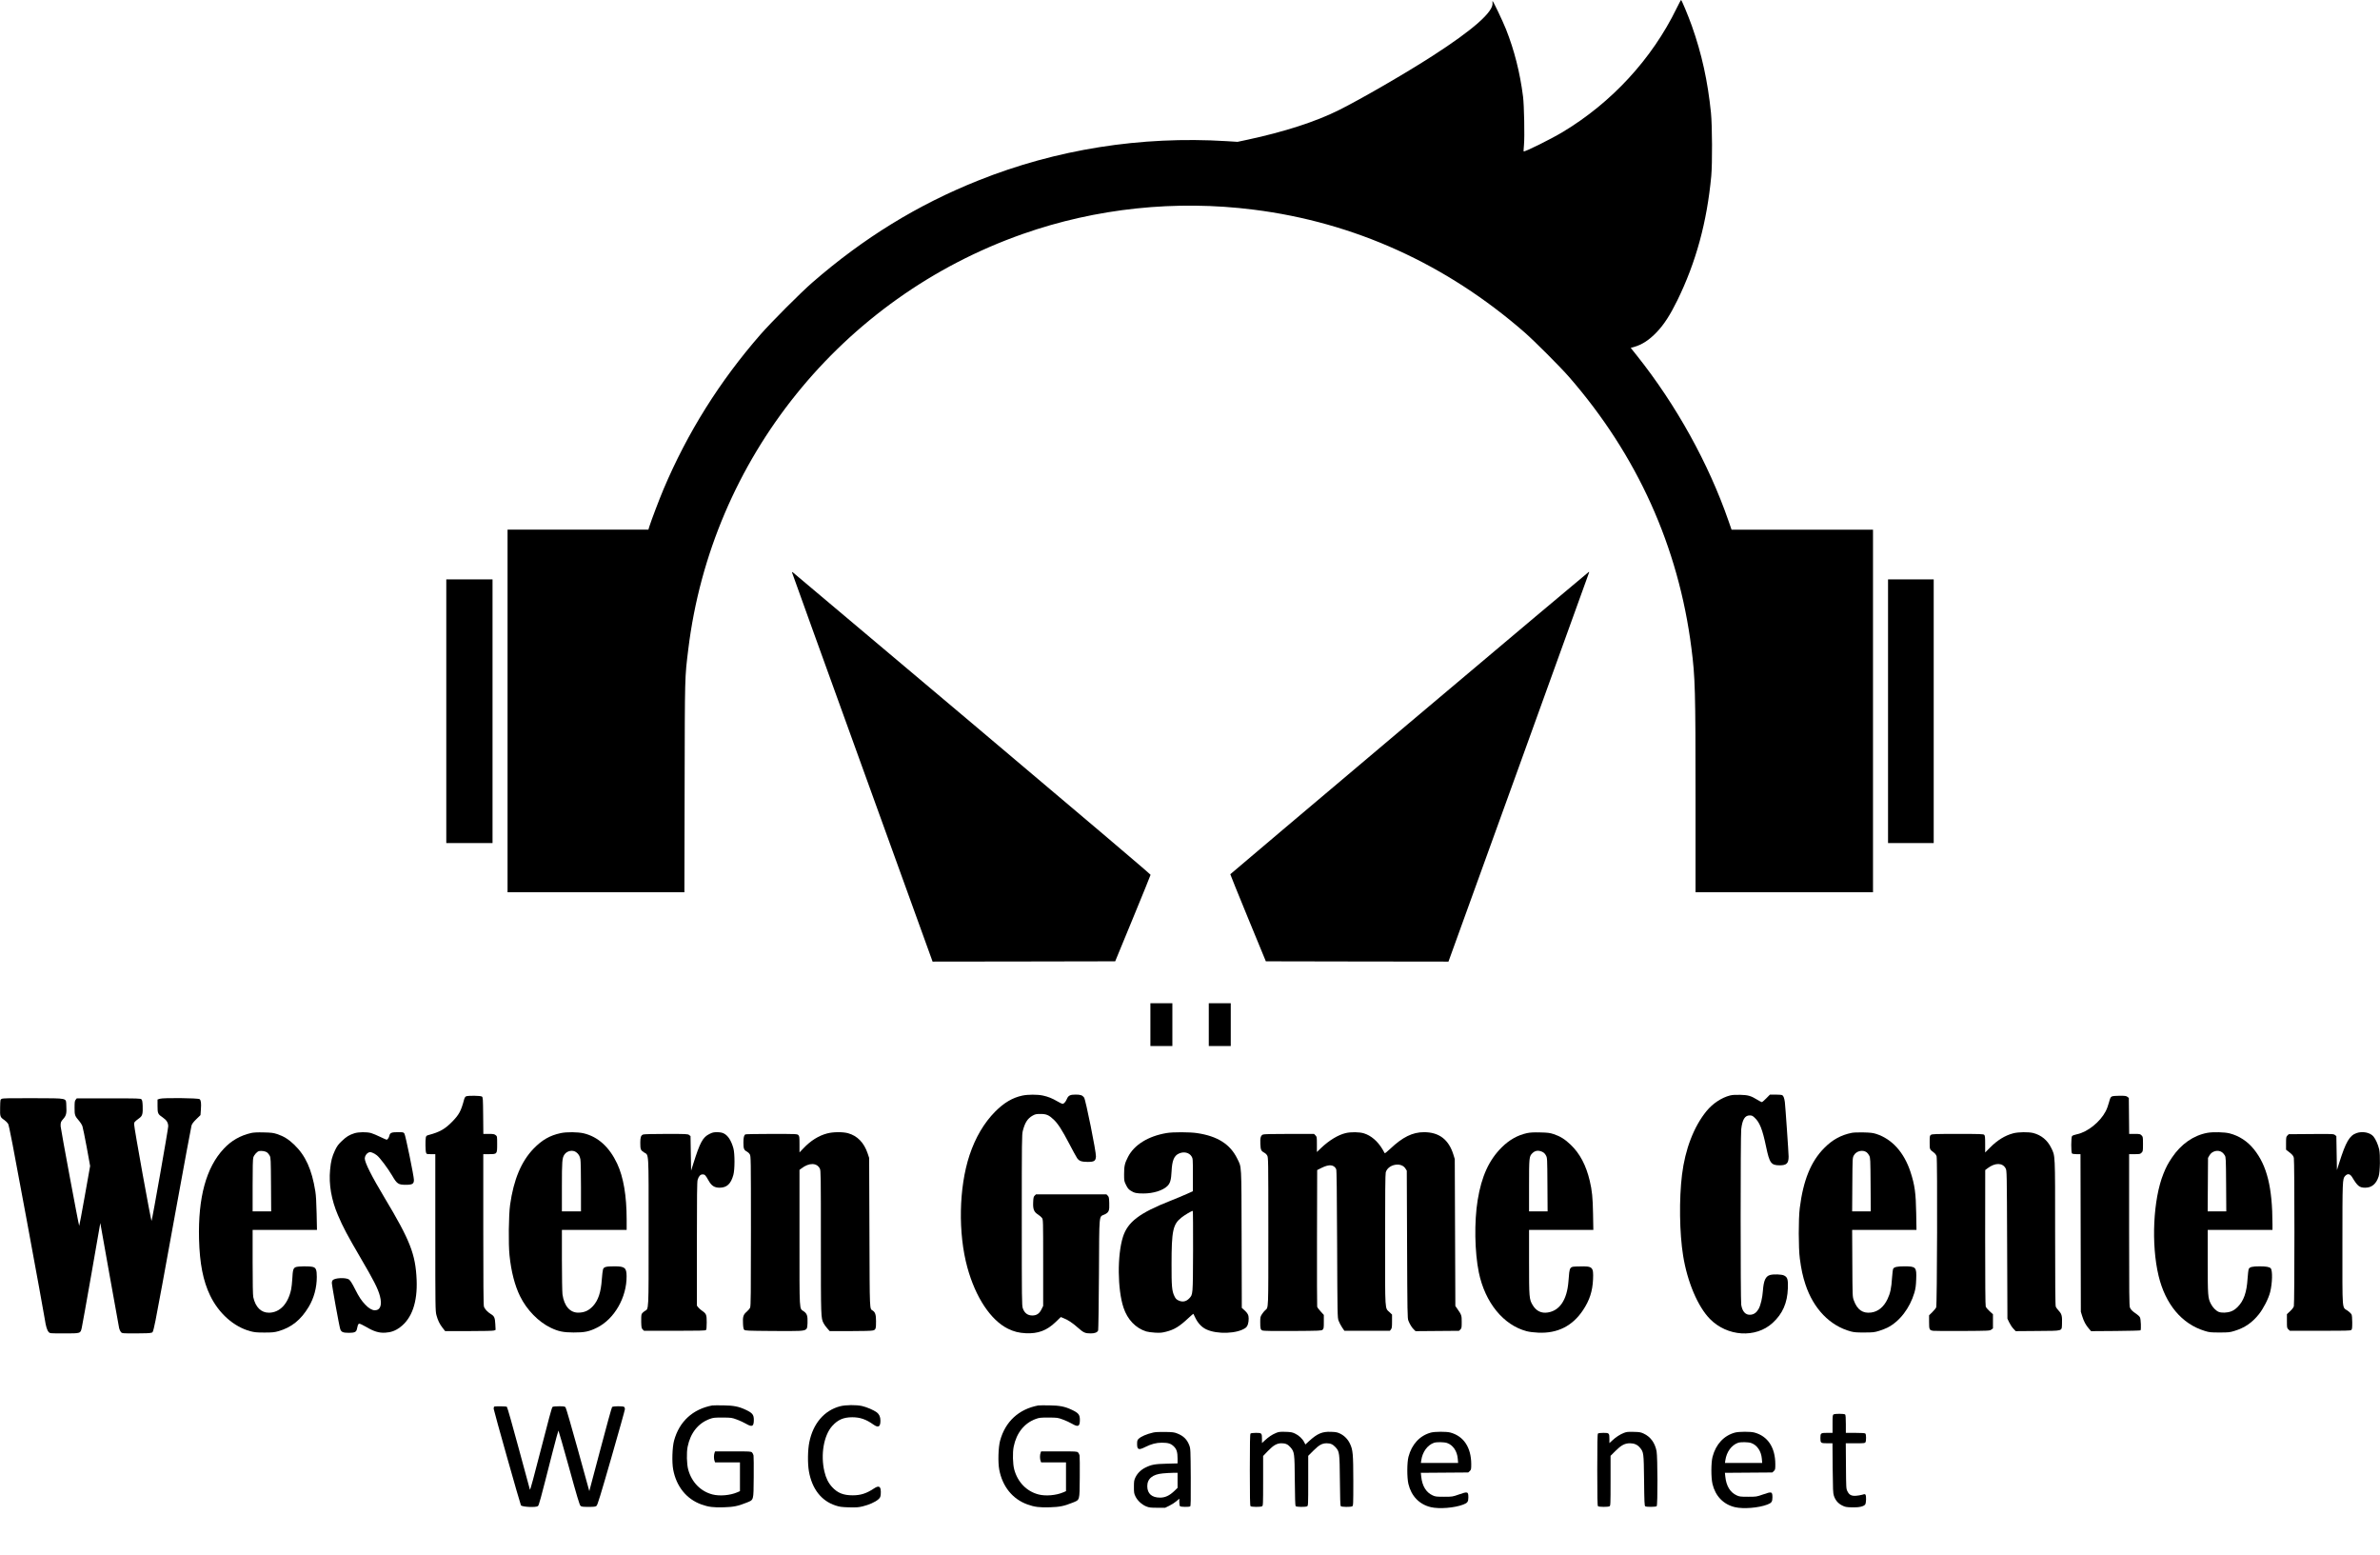 <?xml version="1.0" standalone="no"?>
<!DOCTYPE svg PUBLIC "-//W3C//DTD SVG 20010904//EN"
 "http://www.w3.org/TR/2001/REC-SVG-20010904/DTD/svg10.dtd">
<svg version="1.0" xmlns="http://www.w3.org/2000/svg"
 width="4117pt" height="2689pt" viewBox="0 0 4117 2689"
 preserveAspectRatio="xMidYMid meet">

<g transform="translate(0,2689) scale(0.1,-0.1)"
fill="#000000" stroke="none">
<path d="M29002 26745 c-426 -874 -1123 -1630 -1971 -2139 -205 -123 -663
-350 -675 -334 -2 1 1 50 6 108 14 150 3 688 -16 840 -53 416 -151 802 -295
1165 -56 140 -220 485 -231 485 -4 0 -5 -13 -2 -29 22 -150 -334 -465 -1038
-918 -464 -299 -1232 -744 -1621 -938 -393 -197 -946 -376 -1578 -511 l-174
-37 -191 12 c-1480 91 -2945 -141 -4294 -681 -1050 -419 -1986 -995 -2871
-1765 -198 -172 -714 -689 -896 -898 -708 -812 -1261 -1694 -1676 -2673 -71
-167 -213 -542 -245 -644 l-18 -58 -1218 0 -1218 0 0 -3135 0 -3135 1530 0
1529 0 4 1808 c4 1967 2 1892 63 2392 401 3290 2651 6082 5787 7184 1268 446
2646 591 3995 420 1737 -218 3330 -940 4686 -2123 167 -146 618 -597 765 -766
1181 -1354 1897 -2939 2120 -4695 65 -505 71 -725 71 -2587 l0 -1633 1535 0
1535 0 0 3135 0 3135 -1224 0 -1223 0 -53 153 c-345 994 -906 2006 -1584 2857
l-107 134 58 16 c138 39 262 120 391 255 125 130 233 297 357 550 322 657 512
1351 587 2150 20 215 17 874 -5 1095 -56 549 -159 1018 -331 1503 -64 179
-176 447 -186 447 -4 0 -39 -65 -78 -145z"/>
<path d="M13700 16992 c0 -6 541 -1503 1201 -3328 661 -1826 1208 -3338 1216
-3362 l15 -42 1580 2 1579 3 305 740 c168 407 306 747 307 756 1 9 -1159 994
-3088 2620 -1700 1433 -3096 2608 -3103 2613 -6 4 -12 3 -12 -2z"/>
<path d="M24380 14389 c-1702 -1436 -3096 -2614 -3098 -2618 -1 -4 137 -344
306 -756 l309 -750 1579 -3 1580 -2 1217 3364 c669 1850 1217 3367 1217 3370
0 3 -3 6 -7 5 -5 0 -1401 -1175 -3103 -2610z"/>
<path d="M7720 14590 l0 -2280 400 0 400 0 0 2280 0 2280 -400 0 -400 0 0
-2280z"/>
<path d="M32660 14590 l0 -2280 395 0 395 0 0 2280 0 2280 -395 0 -395 0 0
-2280z"/>
<path d="M19900 9170 l0 -370 190 0 190 0 0 370 0 370 -190 0 -190 0 0 -370z"/>
<path d="M20910 9170 l0 -370 190 0 190 0 0 370 0 370 -190 0 -190 0 0 -370z"/>
<path d="M17685 7943 c-169 -36 -317 -123 -470 -277 -193 -195 -343 -450 -444
-754 -185 -559 -200 -1350 -37 -1943 142 -516 403 -910 702 -1058 101 -50 190
-72 309 -78 212 -10 364 47 517 195 l88 85 42 -17 c76 -28 165 -87 255 -168
96 -85 124 -98 221 -98 71 0 115 18 128 52 4 13 11 451 14 973 6 1082 -3 985
97 1032 75 36 86 63 81 199 -3 92 -6 106 -26 126 l-23 23 -609 0 -609 0 -23
-22 c-19 -19 -23 -36 -26 -117 -5 -119 13 -165 85 -211 26 -16 56 -43 67 -58
21 -28 21 -36 21 -775 l0 -747 -30 -60 c-36 -73 -84 -105 -158 -105 -80 0
-136 42 -164 124 -17 48 -18 139 -18 1526 0 1379 1 1479 18 1544 36 141 83
214 169 262 47 26 62 29 138 29 101 0 143 -18 228 -98 74 -71 145 -181 269
-419 58 -111 118 -221 134 -245 36 -52 75 -66 186 -67 111 0 137 17 141 95 4
78 -178 981 -205 1018 -30 40 -61 51 -149 51 -93 0 -124 -16 -150 -78 -18 -45
-52 -82 -73 -82 -9 0 -48 18 -86 41 -96 56 -167 84 -257 103 -95 20 -259 19
-353 -1z"/>
<path d="M29927 7945 c-146 -37 -303 -141 -408 -271 -219 -268 -369 -660 -423
-1099 -52 -421 -44 -1011 19 -1400 73 -454 254 -882 465 -1096 299 -304 792
-335 1083 -68 173 158 255 344 264 599 5 156 -6 192 -67 222 -40 20 -180 25
-241 8 -78 -22 -111 -96 -124 -275 -8 -116 -38 -245 -72 -308 -36 -65 -81 -99
-141 -104 -85 -8 -143 53 -162 173 -13 79 -13 2920 0 3033 19 168 63 241 146
241 38 0 51 -6 87 -40 86 -79 135 -202 197 -500 60 -285 86 -322 234 -323 121
0 156 33 156 152 0 61 -56 868 -65 941 -9 67 -24 109 -45 120 -10 6 -62 10
-116 10 l-97 0 -64 -65 c-35 -36 -69 -65 -76 -65 -7 0 -41 18 -77 40 -111 68
-159 83 -295 86 -82 2 -138 -1 -178 -11z"/>
<path d="M8063 7930 c-14 -6 -26 -24 -34 -52 -54 -203 -87 -263 -204 -384
-127 -130 -218 -182 -411 -233 -35 -9 -42 -16 -48 -42 -10 -49 -7 -235 4 -263
9 -25 13 -26 85 -26 l75 0 0 -1353 c0 -1306 1 -1356 19 -1429 24 -91 55 -156
110 -226 l41 -52 410 0 c255 0 419 4 436 10 l27 11 -5 100 c-6 111 -17 138
-78 174 -58 35 -107 89 -119 130 -8 28 -11 422 -11 1338 l0 1297 100 0 c140 0
140 0 140 174 0 133 0 135 -26 155 -23 18 -41 21 -120 21 l-93 0 -3 316 c-3
299 -4 316 -22 330 -23 16 -235 19 -273 4z"/>
<path d="M36530 7927 c-20 -10 -29 -29 -48 -101 -12 -49 -38 -119 -58 -156
-97 -185 -314 -359 -497 -396 -40 -8 -77 -22 -84 -31 -18 -23 -18 -284 -1
-301 7 -7 40 -12 80 -12 l67 0 3 -1362 3 -1363 23 -75 c28 -91 64 -158 115
-216 l39 -45 423 3 c233 2 427 7 432 11 13 14 7 192 -9 223 -7 16 -35 43 -61
60 -67 44 -97 74 -113 111 -12 27 -14 255 -14 1343 l0 1310 95 0 c88 0 98 2
120 25 24 23 25 30 25 150 0 120 -1 127 -25 150 -22 23 -32 25 -119 25 l-95 0
-3 311 -3 311 -24 19 c-20 16 -40 19 -135 19 -69 0 -120 -5 -136 -13z"/>
<path d="M30 7887 c-25 -12 -25 -15 -28 -151 -3 -158 0 -166 72 -215 24 -17
54 -46 66 -65 17 -28 83 -372 320 -1654 165 -890 306 -1667 315 -1727 19 -126
39 -191 68 -222 20 -23 24 -23 268 -23 289 0 280 -3 304 100 8 36 84 457 168
937 l152 872 158 -887 c87 -488 163 -907 168 -932 6 -25 20 -55 31 -67 21 -23
26 -23 259 -23 156 0 247 4 263 11 49 23 9 -177 431 2139 141 773 261 1423
268 1445 8 28 33 61 83 110 l72 70 7 97 c8 109 2 160 -22 179 -24 20 -631 26
-688 7 l-40 -13 0 -111 c0 -130 6 -143 91 -200 66 -45 94 -90 94 -153 0 -45
-274 -1600 -288 -1634 -8 -20 -303 1611 -302 1671 0 35 7 43 90 105 54 39 63
74 58 215 -3 71 -8 96 -21 110 -16 16 -59 17 -568 17 l-551 0 -19 -24 c-16
-20 -19 -40 -19 -141 0 -129 3 -137 86 -234 18 -21 40 -57 49 -80 8 -23 42
-187 75 -366 l59 -325 -92 -517 c-51 -285 -94 -518 -97 -518 -7 0 -319 1674
-321 1720 -2 69 2 80 45 129 52 59 61 98 53 228 -8 140 46 128 -570 131 -409
2 -527 -1 -547 -11z"/>
<path d="M4345 7296 c-189 -44 -344 -132 -474 -272 -305 -325 -446 -843 -428
-1564 11 -420 70 -722 192 -975 150 -310 409 -540 695 -617 72 -19 110 -23
245 -23 137 0 172 4 240 23 227 65 389 195 525 421 91 152 140 333 140 518 0
121 -14 158 -67 172 -57 16 -257 14 -298 -3 -42 -18 -51 -47 -59 -206 -3 -63
-13 -144 -20 -180 -54 -250 -195 -399 -381 -402 -137 -2 -236 95 -274 270 -7
36 -11 233 -11 607 l0 555 556 0 557 0 -6 283 c-4 186 -11 316 -22 382 -61
383 -171 623 -369 812 -95 91 -180 143 -291 180 -69 22 -100 26 -235 29 -107
3 -173 -1 -215 -10z m275 -336 c15 -11 36 -37 46 -57 18 -35 19 -72 22 -500
l3 -463 -161 0 -160 0 0 446 c0 321 3 458 12 487 14 46 66 103 100 110 41 9
109 -2 138 -23z"/>
<path d="M6130 7291 c-90 -29 -137 -58 -216 -133 -63 -60 -83 -87 -119 -162
-51 -109 -71 -184 -85 -337 -24 -250 22 -520 136 -785 87 -205 166 -353 389
-734 231 -394 302 -533 337 -664 41 -155 7 -247 -90 -246 -47 1 -105 35 -163
97 -67 70 -109 134 -174 262 -60 120 -90 166 -119 179 -66 30 -228 21 -268
-15 -10 -9 -18 -30 -18 -46 0 -48 129 -757 146 -804 19 -51 47 -63 153 -63 91
0 123 14 133 58 4 17 12 47 16 65 5 21 14 33 27 35 11 1 62 -23 114 -53 136
-81 224 -108 331 -103 103 6 177 32 259 93 205 151 304 433 288 820 -19 445
-111 681 -558 1426 -222 370 -339 603 -339 675 0 38 27 82 60 99 25 13 35 13
69 1 22 -7 58 -28 80 -46 52 -40 190 -225 264 -350 84 -145 107 -160 238 -160
113 0 139 16 139 85 0 63 -145 770 -164 799 -16 25 -20 26 -114 26 -111 0
-136 -11 -147 -63 -8 -33 -31 -67 -48 -67 -5 0 -55 22 -111 49 -55 27 -125 56
-155 65 -74 22 -219 20 -291 -3z"/>
<path d="M9700 7294 c-188 -40 -324 -118 -471 -270 -213 -222 -344 -536 -405
-969 -25 -179 -31 -684 -10 -877 29 -280 91 -519 181 -703 117 -239 321 -448
537 -550 130 -61 212 -78 388 -79 191 -1 271 15 410 85 298 149 512 522 509
889 -1 145 -31 170 -209 170 -148 0 -185 -10 -199 -53 -6 -18 -15 -97 -21
-177 -15 -219 -62 -358 -152 -457 -74 -79 -149 -113 -254 -114 -144 -2 -246
116 -274 316 -5 39 -10 305 -10 593 l0 522 560 0 560 0 0 174 c0 418 -55 739
-165 974 -135 286 -331 463 -577 522 -100 24 -297 26 -398 4z m268 -331 c41
-31 61 -64 72 -122 6 -31 10 -235 10 -477 l0 -424 -165 0 -165 0 0 425 c0 444
4 498 43 557 45 67 144 87 205 41z"/>
<path d="M12272 7279 c-115 -57 -162 -143 -279 -514 l-38 -120 -5 298 -5 299
-24 19 c-22 18 -44 19 -396 19 -213 0 -385 -4 -399 -10 -38 -14 -50 -46 -50
-140 0 -118 6 -132 63 -169 88 -57 81 65 81 -1375 0 -1421 5 -1324 -70 -1371
-22 -14 -45 -38 -51 -53 -6 -15 -9 -75 -7 -134 3 -96 5 -110 26 -130 l23 -23
529 0 c421 0 532 3 542 13 9 9 13 48 13 132 0 135 -6 150 -85 205 -24 17 -53
43 -64 58 l-21 28 0 1067 c0 827 3 1076 13 1108 19 63 47 94 87 94 38 0 49
-12 105 -111 48 -86 100 -119 187 -119 126 0 196 65 239 221 26 92 26 367 1
459 -38 138 -97 227 -172 261 -26 12 -64 19 -111 19 -59 0 -81 -5 -132 -31z"/>
<path d="M14311 7289 c-148 -38 -290 -127 -414 -259 l-67 -70 0 140 c0 127 -2
142 -20 160 -19 19 -33 20 -462 20 -244 0 -448 -4 -454 -8 -25 -16 -34 -55
-34 -144 0 -103 9 -127 61 -154 16 -8 39 -29 49 -47 19 -31 20 -60 20 -1325 0
-1081 -2 -1298 -14 -1326 -8 -18 -35 -51 -60 -72 -58 -48 -70 -88 -63 -207 3
-64 9 -93 21 -105 15 -15 65 -17 479 -20 495 -4 554 -1 589 28 20 16 23 29 27
111 4 122 -8 160 -64 200 -81 58 -75 -45 -75 1272 l0 1175 35 26 c131 101 266
99 317 -4 17 -33 18 -114 18 -1270 0 -1316 0 -1313 48 -1406 11 -22 39 -60 62
-86 l42 -48 356 0 c216 0 372 4 394 11 47 13 53 31 52 164 0 107 -14 150 -55
178 -58 41 -54 -56 -59 1352 l-5 1290 -27 81 c-63 184 -177 301 -337 346 -90
25 -260 24 -360 -3z"/>
<path d="M20180 7295 c-317 -53 -560 -203 -667 -412 -57 -111 -68 -159 -68
-298 0 -116 1 -123 34 -189 26 -53 43 -74 79 -97 64 -41 101 -49 223 -49 168
0 333 51 412 128 49 48 66 107 73 252 9 190 43 273 128 311 84 38 177 17 218
-50 22 -35 23 -42 23 -319 l0 -283 -100 -45 c-55 -25 -185 -79 -290 -121 -537
-212 -737 -365 -820 -624 -100 -316 -95 -909 10 -1224 68 -205 209 -353 392
-411 26 -8 95 -18 153 -21 88 -5 120 -2 190 16 144 36 232 90 393 241 43 40
79 71 80 69 2 -2 18 -34 35 -71 45 -93 110 -161 188 -198 188 -90 541 -76 680
26 35 26 54 82 54 161 0 60 -18 95 -75 145 l-44 39 -3 1192 c-4 1334 2 1230
-77 1392 -122 248 -342 387 -694 439 -126 19 -418 20 -527 1z m458 -2042 c-3
-769 -2 -748 -66 -817 -54 -57 -118 -69 -188 -35 -34 16 -49 32 -68 72 -44 90
-51 171 -50 557 0 574 24 686 168 801 52 43 179 118 199 119 4 0 6 -314 5
-697z"/>
<path d="M23277 7294 c-130 -31 -285 -125 -423 -256 l-74 -71 0 132 c0 127 -1
133 -25 156 l-24 25 -430 0 c-298 0 -438 -3 -455 -11 -38 -18 -49 -57 -44
-163 4 -103 14 -123 71 -153 15 -7 37 -28 47 -46 19 -31 20 -60 20 -1315 0
-1395 4 -1308 -55 -1362 -16 -14 -41 -45 -56 -69 -27 -41 -29 -53 -29 -135 0
-113 5 -132 39 -146 19 -7 174 -10 523 -8 471 3 497 4 517 22 19 17 21 30 21
138 l0 118 -55 60 c-30 32 -57 69 -60 82 -3 13 -4 550 -3 1193 l3 1170 80 40
c127 63 212 55 249 -25 8 -18 12 -378 16 -1295 5 -1233 6 -1272 25 -1325 11
-30 38 -82 60 -115 l41 -60 393 0 393 0 19 24 c16 20 19 40 19 140 l0 117 -41
39 c-85 82 -79 -24 -79 1250 0 794 3 1142 11 1170 39 140 268 185 341 66 l23
-36 5 -1275 c5 -1193 6 -1278 23 -1320 25 -63 61 -121 95 -153 l29 -28 376 3
376 3 23 23 c21 21 23 32 23 130 0 116 -2 121 -80 233 l-30 43 -5 1270 -5
1271 -23 75 c-81 262 -247 390 -509 390 -199 0 -370 -85 -584 -287 -51 -48
-94 -83 -96 -76 -2 6 -21 38 -41 72 -84 138 -196 233 -319 271 -78 24 -226 26
-316 4z"/>
<path d="M26415 7294 c-163 -36 -304 -115 -435 -244 -222 -219 -352 -503 -419
-915 -61 -375 -52 -897 20 -1250 108 -522 425 -911 828 -1017 46 -12 125 -22
201 -25 334 -15 591 115 774 390 113 169 164 328 173 532 9 216 -6 230 -240
223 -175 -4 -164 11 -186 -263 -25 -313 -150 -501 -356 -533 -112 -18 -201 25
-262 127 -61 101 -63 130 -63 745 l0 556 556 0 556 0 -5 278 c-5 283 -17 401
-57 571 -64 270 -171 473 -332 626 -97 93 -181 145 -293 182 -69 22 -100 26
-235 29 -113 3 -174 -1 -225 -12z m262 -323 c30 -14 48 -32 65 -63 23 -43 23
-44 26 -505 l3 -463 -161 0 -160 0 0 446 c0 489 2 505 57 560 47 47 103 55
170 25z"/>
<path d="M32035 7299 c-187 -37 -339 -120 -481 -265 -229 -231 -361 -557 -421
-1035 -24 -190 -23 -692 1 -874 24 -185 52 -312 97 -448 139 -421 424 -716
785 -813 55 -15 103 -19 234 -18 150 0 173 3 253 27 48 15 114 40 145 56 212
107 388 336 468 606 20 71 27 119 31 230 8 212 -3 225 -207 225 -120 0 -175
-12 -191 -42 -6 -11 -15 -82 -20 -157 -11 -176 -30 -267 -79 -369 -64 -135
-163 -216 -283 -231 -145 -19 -240 48 -299 210 -23 64 -23 66 -26 642 l-3 577
557 0 556 0 -5 288 c-6 351 -25 488 -98 712 -111 340 -320 572 -594 660 -57
18 -98 23 -220 26 -82 2 -172 -1 -200 -7z m255 -337 c14 -10 34 -36 45 -58 19
-37 20 -62 23 -501 l3 -463 -161 0 -161 0 3 463 c3 461 3 462 26 505 41 77
153 104 222 54z"/>
<path d="M34824 7290 c-141 -37 -276 -120 -401 -248 l-83 -83 0 145 c0 118 -3
147 -16 160 -14 14 -69 16 -457 16 -384 0 -445 -2 -465 -16 -21 -14 -22 -23
-22 -130 0 -126 -3 -120 79 -182 17 -13 35 -39 41 -60 16 -54 9 -2577 -7
-2613 -6 -14 -37 -51 -67 -81 l-56 -55 0 -116 c0 -132 5 -142 73 -152 23 -3
252 -5 509 -3 457 3 467 3 495 24 l28 21 0 122 0 122 -57 52 c-32 29 -62 65
-68 80 -7 19 -10 429 -10 1195 l1 1167 42 32 c130 98 259 96 311 -3 21 -39 21
-53 26 -1319 l5 -1280 31 -65 c17 -36 49 -84 72 -108 l40 -43 381 3 c449 4
414 -7 420 124 5 133 -4 169 -54 223 -24 26 -49 59 -54 75 -8 18 -11 427 -11
1277 0 1391 3 1322 -68 1468 -64 132 -171 220 -309 256 -82 21 -259 19 -349
-5z"/>
<path d="M38185 7299 c-243 -45 -457 -195 -614 -429 -72 -108 -98 -158 -147
-278 -178 -441 -215 -1222 -84 -1767 118 -491 402 -831 796 -951 82 -26 102
-28 259 -28 157 0 177 2 260 28 175 53 304 142 421 289 78 98 166 270 194 382
38 151 44 370 10 410 -20 24 -79 35 -190 35 -131 0 -177 -12 -191 -48 -6 -15
-15 -90 -20 -168 -15 -236 -66 -380 -170 -485 -40 -40 -74 -63 -114 -78 -69
-26 -166 -29 -217 -8 -47 20 -103 77 -134 139 -51 100 -54 138 -54 731 l0 547
560 0 560 0 0 98 c-1 637 -95 1015 -320 1295 -112 140 -258 235 -424 277 -86
22 -285 26 -381 9z m255 -338 c14 -10 34 -33 45 -52 19 -32 20 -55 23 -501 l3
-468 -161 0 -161 0 3 463 3 462 25 44 c44 77 152 103 220 52z"/>
<path d="M40763 7294 c-121 -43 -184 -151 -300 -519 l-38 -120 -5 293 -5 294
-24 19 c-23 19 -40 20 -412 17 l-388 -3 -23 -23 c-21 -21 -23 -31 -23 -134 l0
-111 34 -26 c77 -59 92 -77 101 -116 13 -56 13 -2520 0 -2565 -6 -22 -31 -54
-65 -86 l-55 -51 0 -120 c0 -116 1 -120 26 -144 l26 -24 522 0 c429 0 526 2
539 14 14 11 17 34 17 130 0 73 -5 125 -13 141 -7 13 -37 42 -67 63 -99 68
-90 -42 -90 1147 0 1106 1 1132 46 1182 44 48 87 40 125 -24 91 -151 124 -178
224 -178 112 0 190 65 231 193 26 78 31 373 10 470 -19 83 -61 177 -99 223
-58 69 -190 95 -294 58z"/>
<path d="M12320 2584 c-337 -64 -570 -278 -660 -609 -31 -114 -39 -373 -15
-500 55 -293 230 -510 488 -603 121 -44 211 -55 389 -49 168 5 246 21 390 79
130 53 122 26 126 436 2 191 0 362 -3 380 -3 18 -15 42 -26 53 -18 18 -35 19
-329 19 l-310 0 -10 -26 c-6 -14 -10 -45 -10 -69 0 -24 4 -55 10 -69 l10 -26
215 0 215 0 0 -249 0 -249 -49 -21 c-122 -52 -302 -68 -426 -36 -205 53 -360
211 -420 430 -26 94 -31 294 -10 396 48 238 184 408 383 480 60 22 83 24 222
24 150 -1 158 -2 245 -34 50 -18 120 -50 157 -72 110 -64 138 -50 138 69 -1
88 -25 117 -142 172 -119 56 -206 73 -388 76 -91 1 -176 0 -190 -2z"/>
<path d="M14532 2570 c-273 -72 -466 -296 -532 -620 -28 -134 -31 -370 -7
-506 54 -304 215 -510 460 -590 70 -23 103 -28 232 -32 128 -3 163 -1 238 17
105 25 219 75 269 120 31 27 38 40 43 84 3 29 2 70 -2 92 -12 56 -46 59 -117
12 -128 -85 -228 -117 -365 -117 -162 0 -262 40 -356 142 -65 70 -108 156
-134 269 -69 291 -11 626 135 788 97 108 195 151 347 151 134 0 239 -36 362
-124 88 -63 125 -44 125 65 0 65 -20 110 -62 143 -52 39 -174 92 -255 110
-101 23 -286 21 -381 -4z"/>
<path d="M17960 2584 c-337 -64 -570 -278 -660 -609 -31 -114 -39 -373 -15
-500 55 -293 230 -510 488 -603 121 -44 211 -55 389 -49 168 5 246 21 390 79
130 53 122 26 126 436 2 191 0 362 -3 380 -3 18 -15 42 -26 53 -18 18 -35 19
-329 19 l-310 0 -10 -26 c-6 -14 -10 -45 -10 -69 0 -24 4 -55 10 -69 l10 -26
215 0 215 0 0 -249 0 -249 -49 -21 c-122 -52 -302 -68 -426 -36 -205 53 -360
211 -420 430 -26 94 -31 294 -10 396 48 238 184 408 383 480 60 22 83 24 222
24 150 -1 158 -2 245 -34 50 -18 120 -50 157 -72 110 -64 138 -50 138 69 -1
88 -25 117 -142 172 -119 56 -206 73 -388 76 -91 1 -176 0 -190 -2z"/>
<path d="M8547 2563 c-4 -3 -7 -21 -7 -38 0 -25 463 -1663 472 -1670 35 -28
258 -37 292 -12 19 14 33 64 256 940 52 202 97 367 100 367 3 0 86 -289 184
-642 135 -491 182 -647 198 -660 17 -15 40 -18 138 -18 97 0 122 3 139 18 17
13 70 186 256 832 129 448 235 826 235 840 0 15 -5 31 -12 38 -17 17 -192 16
-210 -1 -7 -8 -99 -338 -203 -735 -104 -396 -190 -720 -191 -719 -1 1 -90 324
-198 717 -109 393 -204 722 -213 732 -13 15 -33 18 -113 18 -61 0 -102 -4
-113 -12 -11 -9 -74 -242 -199 -731 -120 -469 -186 -711 -191 -700 -4 10 -92
335 -196 722 -106 393 -195 707 -203 712 -15 10 -212 12 -221 2z"/>
<path d="M31718 2429 c-16 -9 -18 -28 -18 -164 l0 -155 -95 0 c-109 0 -115 -4
-115 -90 0 -85 6 -90 115 -90 l94 0 3 -427 c4 -371 6 -435 21 -480 26 -78 72
-133 142 -168 53 -27 72 -30 167 -33 123 -4 207 14 233 50 17 25 21 143 5 168
-8 13 -15 13 -57 0 -26 -7 -75 -16 -108 -18 -78 -5 -117 15 -147 77 -23 45
-23 54 -26 439 l-3 392 165 0 c153 0 166 1 176 19 14 27 13 134 -2 149 -8 8
-62 12 -175 12 l-163 0 0 153 c0 106 -4 157 -12 165 -15 15 -175 16 -200 1z"/>
<path d="M19950 2116 c-116 -27 -214 -69 -256 -111 -20 -20 -24 -34 -24 -88 0
-99 27 -109 138 -53 106 53 192 76 289 76 111 0 158 -15 209 -65 49 -49 64
-100 64 -213 l0 -80 -187 -5 c-205 -5 -263 -15 -369 -67 -77 -38 -139 -99
-173 -170 -23 -49 -26 -67 -26 -165 0 -100 2 -115 28 -167 35 -71 109 -139
185 -170 50 -20 75 -23 193 -23 l135 0 75 37 c42 21 96 56 122 79 l47 41 0
-59 c0 -33 5 -64 12 -71 14 -14 155 -16 176 -3 10 6 12 106 10 502 -3 482 -4
495 -25 553 -39 103 -102 165 -212 207 -47 19 -79 23 -206 25 -96 2 -170 -2
-205 -10z m420 -827 l0 -130 -57 -55 c-83 -79 -158 -114 -245 -114 -143 0
-220 68 -222 195 -2 131 92 209 270 224 49 5 126 9 172 10 l82 1 0 -131z"/>
<path d="M22070 2107 c-67 -28 -128 -69 -192 -129 l-48 -44 0 68 c0 103 -4
108 -103 108 -51 0 -88 -5 -95 -12 -9 -9 -12 -162 -12 -628 0 -466 3 -619 12
-628 15 -15 171 -16 199 -2 18 10 19 26 19 441 l0 429 81 85 c96 100 157 135
236 135 70 0 111 -18 155 -69 70 -82 72 -95 76 -576 2 -283 7 -434 14 -442 13
-16 170 -18 199 -3 18 10 19 26 19 442 l0 431 88 88 c100 100 151 128 230 129
68 0 108 -18 154 -68 69 -76 71 -94 76 -577 2 -279 7 -434 14 -442 13 -16 170
-18 199 -3 18 10 19 26 19 438 -1 471 -7 536 -58 645 -36 76 -96 138 -170 174
-48 23 -72 28 -158 31 -152 6 -237 -30 -381 -162 l-62 -57 -21 41 c-30 59 -93
118 -159 148 -48 23 -72 27 -166 30 -97 2 -117 0 -165 -21z"/>
<path d="M24753 2115 c-193 -52 -332 -202 -389 -420 -26 -99 -27 -358 -1 -468
50 -210 189 -355 389 -402 144 -34 409 -13 560 45 72 27 88 49 88 121 0 105
-9 108 -168 52 -105 -37 -110 -38 -252 -38 -131 0 -150 2 -198 24 -112 51
-180 161 -197 323 l-7 67 410 3 410 3 26 24 c24 23 26 30 26 120 -1 289 -131
485 -363 547 -68 18 -265 17 -334 -1z m278 -180 c103 -35 175 -140 186 -273
l6 -72 -322 0 -322 0 7 48 c21 143 106 260 219 300 46 16 175 14 226 -3z"/>
<path d="M28090 2109 c-67 -26 -139 -73 -202 -132 l-48 -44 0 69 c0 103 -4
108 -103 108 -51 0 -88 -5 -95 -12 -9 -9 -12 -162 -12 -628 0 -466 3 -619 12
-628 15 -15 171 -16 199 -2 18 10 19 26 19 442 l0 431 83 83 c102 101 163 134
252 134 75 0 131 -25 173 -76 65 -79 66 -84 72 -567 4 -374 7 -439 20 -447 22
-14 184 -12 198 2 19 19 17 851 -2 951 -28 145 -105 250 -224 305 -50 23 -72
27 -172 29 -98 3 -123 0 -170 -18z"/>
<path d="M30013 2115 c-193 -52 -332 -202 -389 -420 -26 -99 -27 -358 -1 -468
50 -210 189 -355 389 -402 144 -34 409 -13 560 45 72 27 88 49 88 121 0 105
-9 108 -168 52 -105 -37 -110 -38 -252 -38 -131 0 -150 2 -198 24 -112 51
-180 161 -197 323 l-7 67 410 3 410 3 26 24 c24 23 26 30 26 120 -1 289 -131
485 -363 547 -68 18 -265 17 -334 -1z m278 -180 c103 -35 175 -140 186 -273
l6 -72 -322 0 -322 0 7 48 c21 143 106 260 219 300 46 16 175 14 226 -3z"/>
</g>
</svg>
